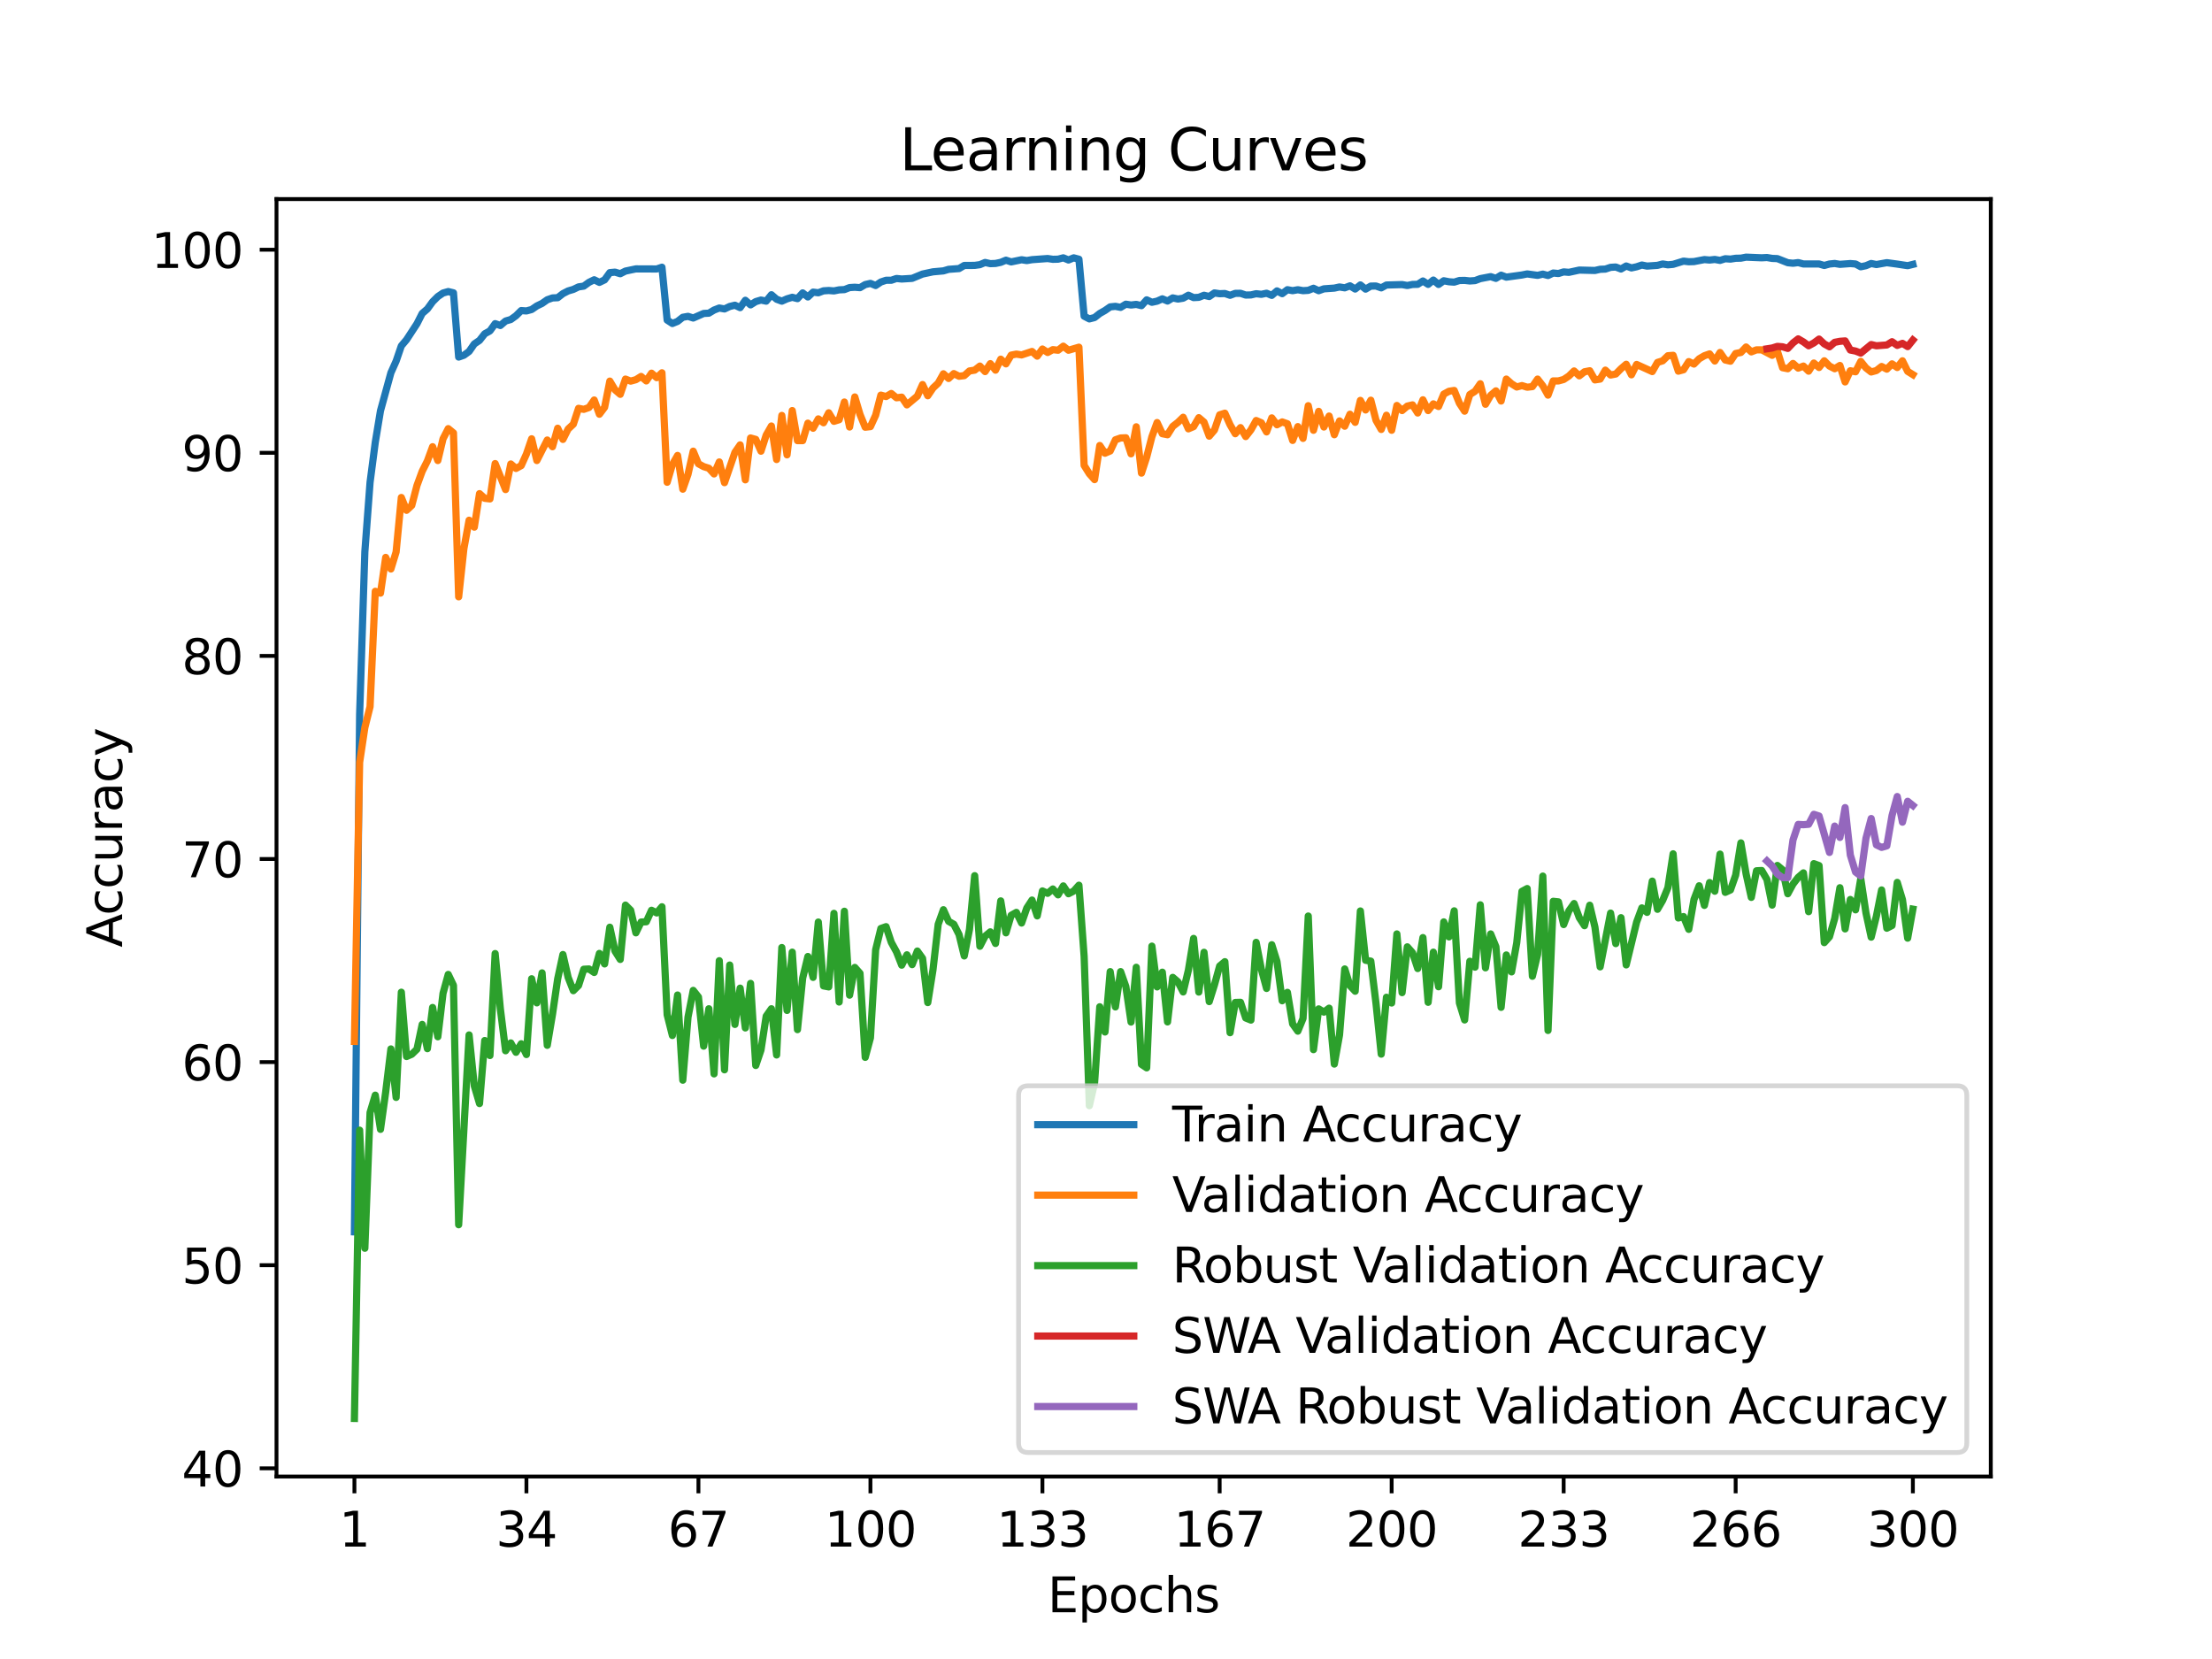 <?xml version="1.0" encoding="utf-8" standalone="no"?>
<!DOCTYPE svg PUBLIC "-//W3C//DTD SVG 1.1//EN"
  "http://www.w3.org/Graphics/SVG/1.1/DTD/svg11.dtd">
<svg xmlns:xlink="http://www.w3.org/1999/xlink" width="460.8pt" height="345.6pt" viewBox="0 0 460.8 345.6" xmlns="http://www.w3.org/2000/svg" version="1.1">
 <defs>
  <style type="text/css">*{stroke-linejoin: round; stroke-linecap: butt}</style>
 </defs>
 <g id="figure_1">
  <g id="patch_1">
   <path d="M 0 345.6 
L 460.8 345.6 
L 460.8 0 
L 0 0 
z
" style="fill: #ffffff"/>
  </g>
  <g id="axes_1">
   <g id="patch_2">
    <path d="M 57.6 307.584 
L 414.72 307.584 
L 414.72 41.472 
L 57.6 41.472 
z
" style="fill: #ffffff"/>
   </g>
   <g id="matplotlib.axis_1">
    <g id="xtick_1">
     <g id="line2d_1">
      <defs>
       <path id="mae20cd468a" d="M 0 0 
L 0 3.5 
" style="stroke: #000000; stroke-width: 0.8"/>
      </defs>
      <g>
       <use xlink:href="#mae20cd468a" x="73.833" y="307.584" style="stroke: #000000; stroke-width: 0.8"/>
      </g>
     </g>
     <g id="text_1">
      <!-- 1 -->
      <g transform="translate(70.651 322.182) scale(0.1 -0.1)">
       <defs>
        <path id="DejaVuSans-31" d="M 794 531 
L 1825 531 
L 1825 4091 
L 703 3866 
L 703 4441 
L 1819 4666 
L 2450 4666 
L 2450 531 
L 3481 531 
L 3481 0 
L 794 0 
L 794 531 
z
" transform="scale(0.016)"/>
       </defs>
       <use xlink:href="#DejaVuSans-31"/>
      </g>
     </g>
    </g>
    <g id="xtick_2">
     <g id="line2d_2">
      <g>
       <use xlink:href="#mae20cd468a" x="109.664" y="307.584" style="stroke: #000000; stroke-width: 0.8"/>
      </g>
     </g>
     <g id="text_2">
      <!-- 34 -->
      <g transform="translate(103.302 322.182) scale(0.1 -0.1)">
       <defs>
        <path id="DejaVuSans-33" d="M 2597 2516 
Q 3050 2419 3304 2112 
Q 3559 1806 3559 1356 
Q 3559 666 3084 287 
Q 2609 -91 1734 -91 
Q 1441 -91 1130 -33 
Q 819 25 488 141 
L 488 750 
Q 750 597 1062 519 
Q 1375 441 1716 441 
Q 2309 441 2620 675 
Q 2931 909 2931 1356 
Q 2931 1769 2642 2001 
Q 2353 2234 1838 2234 
L 1294 2234 
L 1294 2753 
L 1863 2753 
Q 2328 2753 2575 2939 
Q 2822 3125 2822 3475 
Q 2822 3834 2567 4026 
Q 2313 4219 1838 4219 
Q 1578 4219 1281 4162 
Q 984 4106 628 3988 
L 628 4550 
Q 988 4650 1302 4700 
Q 1616 4750 1894 4750 
Q 2613 4750 3031 4423 
Q 3450 4097 3450 3541 
Q 3450 3153 3228 2886 
Q 3006 2619 2597 2516 
z
" transform="scale(0.016)"/>
        <path id="DejaVuSans-34" d="M 2419 4116 
L 825 1625 
L 2419 1625 
L 2419 4116 
z
M 2253 4666 
L 3047 4666 
L 3047 1625 
L 3713 1625 
L 3713 1100 
L 3047 1100 
L 3047 0 
L 2419 0 
L 2419 1100 
L 313 1100 
L 313 1709 
L 2253 4666 
z
" transform="scale(0.016)"/>
       </defs>
       <use xlink:href="#DejaVuSans-33"/>
       <use xlink:href="#DejaVuSans-34" x="63.623"/>
      </g>
     </g>
    </g>
    <g id="xtick_3">
     <g id="line2d_3">
      <g>
       <use xlink:href="#mae20cd468a" x="145.496" y="307.584" style="stroke: #000000; stroke-width: 0.8"/>
      </g>
     </g>
     <g id="text_3">
      <!-- 67 -->
      <g transform="translate(139.133 322.182) scale(0.1 -0.1)">
       <defs>
        <path id="DejaVuSans-36" d="M 2113 2584 
Q 1688 2584 1439 2293 
Q 1191 2003 1191 1497 
Q 1191 994 1439 701 
Q 1688 409 2113 409 
Q 2538 409 2786 701 
Q 3034 994 3034 1497 
Q 3034 2003 2786 2293 
Q 2538 2584 2113 2584 
z
M 3366 4563 
L 3366 3988 
Q 3128 4100 2886 4159 
Q 2644 4219 2406 4219 
Q 1781 4219 1451 3797 
Q 1122 3375 1075 2522 
Q 1259 2794 1537 2939 
Q 1816 3084 2150 3084 
Q 2853 3084 3261 2657 
Q 3669 2231 3669 1497 
Q 3669 778 3244 343 
Q 2819 -91 2113 -91 
Q 1303 -91 875 529 
Q 447 1150 447 2328 
Q 447 3434 972 4092 
Q 1497 4750 2381 4750 
Q 2619 4750 2861 4703 
Q 3103 4656 3366 4563 
z
" transform="scale(0.016)"/>
        <path id="DejaVuSans-37" d="M 525 4666 
L 3525 4666 
L 3525 4397 
L 1831 0 
L 1172 0 
L 2766 4134 
L 525 4134 
L 525 4666 
z
" transform="scale(0.016)"/>
       </defs>
       <use xlink:href="#DejaVuSans-36"/>
       <use xlink:href="#DejaVuSans-37" x="63.623"/>
      </g>
     </g>
    </g>
    <g id="xtick_4">
     <g id="line2d_4">
      <g>
       <use xlink:href="#mae20cd468a" x="181.327" y="307.584" style="stroke: #000000; stroke-width: 0.8"/>
      </g>
     </g>
     <g id="text_4">
      <!-- 100 -->
      <g transform="translate(171.783 322.182) scale(0.1 -0.1)">
       <defs>
        <path id="DejaVuSans-30" d="M 2034 4250 
Q 1547 4250 1301 3770 
Q 1056 3291 1056 2328 
Q 1056 1369 1301 889 
Q 1547 409 2034 409 
Q 2525 409 2770 889 
Q 3016 1369 3016 2328 
Q 3016 3291 2770 3770 
Q 2525 4250 2034 4250 
z
M 2034 4750 
Q 2819 4750 3233 4129 
Q 3647 3509 3647 2328 
Q 3647 1150 3233 529 
Q 2819 -91 2034 -91 
Q 1250 -91 836 529 
Q 422 1150 422 2328 
Q 422 3509 836 4129 
Q 1250 4750 2034 4750 
z
" transform="scale(0.016)"/>
       </defs>
       <use xlink:href="#DejaVuSans-31"/>
       <use xlink:href="#DejaVuSans-30" x="63.623"/>
       <use xlink:href="#DejaVuSans-30" x="127.246"/>
      </g>
     </g>
    </g>
    <g id="xtick_5">
     <g id="line2d_5">
      <g>
       <use xlink:href="#mae20cd468a" x="217.158" y="307.584" style="stroke: #000000; stroke-width: 0.8"/>
      </g>
     </g>
     <g id="text_5">
      <!-- 133 -->
      <g transform="translate(207.615 322.182) scale(0.1 -0.1)">
       <use xlink:href="#DejaVuSans-31"/>
       <use xlink:href="#DejaVuSans-33" x="63.623"/>
       <use xlink:href="#DejaVuSans-33" x="127.246"/>
      </g>
     </g>
    </g>
    <g id="xtick_6">
     <g id="line2d_6">
      <g>
       <use xlink:href="#mae20cd468a" x="254.076" y="307.584" style="stroke: #000000; stroke-width: 0.8"/>
      </g>
     </g>
     <g id="text_6">
      <!-- 167 -->
      <g transform="translate(244.532 322.182) scale(0.1 -0.1)">
       <use xlink:href="#DejaVuSans-31"/>
       <use xlink:href="#DejaVuSans-36" x="63.623"/>
       <use xlink:href="#DejaVuSans-37" x="127.246"/>
      </g>
     </g>
    </g>
    <g id="xtick_7">
     <g id="line2d_7">
      <g>
       <use xlink:href="#mae20cd468a" x="289.907" y="307.584" style="stroke: #000000; stroke-width: 0.8"/>
      </g>
     </g>
     <g id="text_7">
      <!-- 200 -->
      <g transform="translate(280.363 322.182) scale(0.1 -0.1)">
       <defs>
        <path id="DejaVuSans-32" d="M 1228 531 
L 3431 531 
L 3431 0 
L 469 0 
L 469 531 
Q 828 903 1448 1529 
Q 2069 2156 2228 2338 
Q 2531 2678 2651 2914 
Q 2772 3150 2772 3378 
Q 2772 3750 2511 3984 
Q 2250 4219 1831 4219 
Q 1534 4219 1204 4116 
Q 875 4013 500 3803 
L 500 4441 
Q 881 4594 1212 4672 
Q 1544 4750 1819 4750 
Q 2544 4750 2975 4387 
Q 3406 4025 3406 3419 
Q 3406 3131 3298 2873 
Q 3191 2616 2906 2266 
Q 2828 2175 2409 1742 
Q 1991 1309 1228 531 
z
" transform="scale(0.016)"/>
       </defs>
       <use xlink:href="#DejaVuSans-32"/>
       <use xlink:href="#DejaVuSans-30" x="63.623"/>
       <use xlink:href="#DejaVuSans-30" x="127.246"/>
      </g>
     </g>
    </g>
    <g id="xtick_8">
     <g id="line2d_8">
      <g>
       <use xlink:href="#mae20cd468a" x="325.739" y="307.584" style="stroke: #000000; stroke-width: 0.8"/>
      </g>
     </g>
     <g id="text_8">
      <!-- 233 -->
      <g transform="translate(316.195 322.182) scale(0.1 -0.1)">
       <use xlink:href="#DejaVuSans-32"/>
       <use xlink:href="#DejaVuSans-33" x="63.623"/>
       <use xlink:href="#DejaVuSans-33" x="127.246"/>
      </g>
     </g>
    </g>
    <g id="xtick_9">
     <g id="line2d_9">
      <g>
       <use xlink:href="#mae20cd468a" x="361.57" y="307.584" style="stroke: #000000; stroke-width: 0.8"/>
      </g>
     </g>
     <g id="text_9">
      <!-- 266 -->
      <g transform="translate(352.026 322.182) scale(0.1 -0.1)">
       <use xlink:href="#DejaVuSans-32"/>
       <use xlink:href="#DejaVuSans-36" x="63.623"/>
       <use xlink:href="#DejaVuSans-36" x="127.246"/>
      </g>
     </g>
    </g>
    <g id="xtick_10">
     <g id="line2d_10">
      <g>
       <use xlink:href="#mae20cd468a" x="398.487" y="307.584" style="stroke: #000000; stroke-width: 0.8"/>
      </g>
     </g>
     <g id="text_10">
      <!-- 300 -->
      <g transform="translate(388.944 322.182) scale(0.1 -0.1)">
       <use xlink:href="#DejaVuSans-33"/>
       <use xlink:href="#DejaVuSans-30" x="63.623"/>
       <use xlink:href="#DejaVuSans-30" x="127.246"/>
      </g>
     </g>
    </g>
    <g id="text_11">
     <!-- Epochs -->
     <g transform="translate(218.244 335.861) scale(0.1 -0.1)">
      <defs>
       <path id="DejaVuSans-45" d="M 628 4666 
L 3578 4666 
L 3578 4134 
L 1259 4134 
L 1259 2753 
L 3481 2753 
L 3481 2222 
L 1259 2222 
L 1259 531 
L 3634 531 
L 3634 0 
L 628 0 
L 628 4666 
z
" transform="scale(0.016)"/>
       <path id="DejaVuSans-70" d="M 1159 525 
L 1159 -1331 
L 581 -1331 
L 581 3500 
L 1159 3500 
L 1159 2969 
Q 1341 3281 1617 3432 
Q 1894 3584 2278 3584 
Q 2916 3584 3314 3078 
Q 3713 2572 3713 1747 
Q 3713 922 3314 415 
Q 2916 -91 2278 -91 
Q 1894 -91 1617 61 
Q 1341 213 1159 525 
z
M 3116 1747 
Q 3116 2381 2855 2742 
Q 2594 3103 2138 3103 
Q 1681 3103 1420 2742 
Q 1159 2381 1159 1747 
Q 1159 1113 1420 752 
Q 1681 391 2138 391 
Q 2594 391 2855 752 
Q 3116 1113 3116 1747 
z
" transform="scale(0.016)"/>
       <path id="DejaVuSans-6f" d="M 1959 3097 
Q 1497 3097 1228 2736 
Q 959 2375 959 1747 
Q 959 1119 1226 758 
Q 1494 397 1959 397 
Q 2419 397 2687 759 
Q 2956 1122 2956 1747 
Q 2956 2369 2687 2733 
Q 2419 3097 1959 3097 
z
M 1959 3584 
Q 2709 3584 3137 3096 
Q 3566 2609 3566 1747 
Q 3566 888 3137 398 
Q 2709 -91 1959 -91 
Q 1206 -91 779 398 
Q 353 888 353 1747 
Q 353 2609 779 3096 
Q 1206 3584 1959 3584 
z
" transform="scale(0.016)"/>
       <path id="DejaVuSans-63" d="M 3122 3366 
L 3122 2828 
Q 2878 2963 2633 3030 
Q 2388 3097 2138 3097 
Q 1578 3097 1268 2742 
Q 959 2388 959 1747 
Q 959 1106 1268 751 
Q 1578 397 2138 397 
Q 2388 397 2633 464 
Q 2878 531 3122 666 
L 3122 134 
Q 2881 22 2623 -34 
Q 2366 -91 2075 -91 
Q 1284 -91 818 406 
Q 353 903 353 1747 
Q 353 2603 823 3093 
Q 1294 3584 2113 3584 
Q 2378 3584 2631 3529 
Q 2884 3475 3122 3366 
z
" transform="scale(0.016)"/>
       <path id="DejaVuSans-68" d="M 3513 2113 
L 3513 0 
L 2938 0 
L 2938 2094 
Q 2938 2591 2744 2837 
Q 2550 3084 2163 3084 
Q 1697 3084 1428 2787 
Q 1159 2491 1159 1978 
L 1159 0 
L 581 0 
L 581 4863 
L 1159 4863 
L 1159 2956 
Q 1366 3272 1645 3428 
Q 1925 3584 2291 3584 
Q 2894 3584 3203 3211 
Q 3513 2838 3513 2113 
z
" transform="scale(0.016)"/>
       <path id="DejaVuSans-73" d="M 2834 3397 
L 2834 2853 
Q 2591 2978 2328 3040 
Q 2066 3103 1784 3103 
Q 1356 3103 1142 2972 
Q 928 2841 928 2578 
Q 928 2378 1081 2264 
Q 1234 2150 1697 2047 
L 1894 2003 
Q 2506 1872 2764 1633 
Q 3022 1394 3022 966 
Q 3022 478 2636 193 
Q 2250 -91 1575 -91 
Q 1294 -91 989 -36 
Q 684 19 347 128 
L 347 722 
Q 666 556 975 473 
Q 1284 391 1588 391 
Q 1994 391 2212 530 
Q 2431 669 2431 922 
Q 2431 1156 2273 1281 
Q 2116 1406 1581 1522 
L 1381 1569 
Q 847 1681 609 1914 
Q 372 2147 372 2553 
Q 372 3047 722 3315 
Q 1072 3584 1716 3584 
Q 2034 3584 2315 3537 
Q 2597 3491 2834 3397 
z
" transform="scale(0.016)"/>
      </defs>
      <use xlink:href="#DejaVuSans-45"/>
      <use xlink:href="#DejaVuSans-70" x="63.184"/>
      <use xlink:href="#DejaVuSans-6f" x="126.66"/>
      <use xlink:href="#DejaVuSans-63" x="187.842"/>
      <use xlink:href="#DejaVuSans-68" x="242.822"/>
      <use xlink:href="#DejaVuSans-73" x="306.201"/>
     </g>
    </g>
   </g>
   <g id="matplotlib.axis_2">
    <g id="ytick_1">
     <g id="line2d_11">
      <defs>
       <path id="m3af27d5fc5" d="M 0 0 
L -3.5 0 
" style="stroke: #000000; stroke-width: 0.8"/>
      </defs>
      <g>
       <use xlink:href="#m3af27d5fc5" x="57.6" y="305.876" style="stroke: #000000; stroke-width: 0.8"/>
      </g>
     </g>
     <g id="text_12">
      <!-- 40 -->
      <g transform="translate(37.875 309.675) scale(0.1 -0.1)">
       <use xlink:href="#DejaVuSans-34"/>
       <use xlink:href="#DejaVuSans-30" x="63.623"/>
      </g>
     </g>
    </g>
    <g id="ytick_2">
     <g id="line2d_12">
      <g>
       <use xlink:href="#m3af27d5fc5" x="57.6" y="263.566" style="stroke: #000000; stroke-width: 0.8"/>
      </g>
     </g>
     <g id="text_13">
      <!-- 50 -->
      <g transform="translate(37.875 267.365) scale(0.1 -0.1)">
       <defs>
        <path id="DejaVuSans-35" d="M 691 4666 
L 3169 4666 
L 3169 4134 
L 1269 4134 
L 1269 2991 
Q 1406 3038 1543 3061 
Q 1681 3084 1819 3084 
Q 2600 3084 3056 2656 
Q 3513 2228 3513 1497 
Q 3513 744 3044 326 
Q 2575 -91 1722 -91 
Q 1428 -91 1123 -41 
Q 819 9 494 109 
L 494 744 
Q 775 591 1075 516 
Q 1375 441 1709 441 
Q 2250 441 2565 725 
Q 2881 1009 2881 1497 
Q 2881 1984 2565 2268 
Q 2250 2553 1709 2553 
Q 1456 2553 1204 2497 
Q 953 2441 691 2322 
L 691 4666 
z
" transform="scale(0.016)"/>
       </defs>
       <use xlink:href="#DejaVuSans-35"/>
       <use xlink:href="#DejaVuSans-30" x="63.623"/>
      </g>
     </g>
    </g>
    <g id="ytick_3">
     <g id="line2d_13">
      <g>
       <use xlink:href="#m3af27d5fc5" x="57.6" y="221.257" style="stroke: #000000; stroke-width: 0.8"/>
      </g>
     </g>
     <g id="text_14">
      <!-- 60 -->
      <g transform="translate(37.875 225.056) scale(0.1 -0.1)">
       <use xlink:href="#DejaVuSans-36"/>
       <use xlink:href="#DejaVuSans-30" x="63.623"/>
      </g>
     </g>
    </g>
    <g id="ytick_4">
     <g id="line2d_14">
      <g>
       <use xlink:href="#m3af27d5fc5" x="57.6" y="178.947" style="stroke: #000000; stroke-width: 0.8"/>
      </g>
     </g>
     <g id="text_15">
      <!-- 70 -->
      <g transform="translate(37.875 182.747) scale(0.1 -0.1)">
       <use xlink:href="#DejaVuSans-37"/>
       <use xlink:href="#DejaVuSans-30" x="63.623"/>
      </g>
     </g>
    </g>
    <g id="ytick_5">
     <g id="line2d_15">
      <g>
       <use xlink:href="#m3af27d5fc5" x="57.6" y="136.638" style="stroke: #000000; stroke-width: 0.8"/>
      </g>
     </g>
     <g id="text_16">
      <!-- 80 -->
      <g transform="translate(37.875 140.437) scale(0.1 -0.1)">
       <defs>
        <path id="DejaVuSans-38" d="M 2034 2216 
Q 1584 2216 1326 1975 
Q 1069 1734 1069 1313 
Q 1069 891 1326 650 
Q 1584 409 2034 409 
Q 2484 409 2743 651 
Q 3003 894 3003 1313 
Q 3003 1734 2745 1975 
Q 2488 2216 2034 2216 
z
M 1403 2484 
Q 997 2584 770 2862 
Q 544 3141 544 3541 
Q 544 4100 942 4425 
Q 1341 4750 2034 4750 
Q 2731 4750 3128 4425 
Q 3525 4100 3525 3541 
Q 3525 3141 3298 2862 
Q 3072 2584 2669 2484 
Q 3125 2378 3379 2068 
Q 3634 1759 3634 1313 
Q 3634 634 3220 271 
Q 2806 -91 2034 -91 
Q 1263 -91 848 271 
Q 434 634 434 1313 
Q 434 1759 690 2068 
Q 947 2378 1403 2484 
z
M 1172 3481 
Q 1172 3119 1398 2916 
Q 1625 2713 2034 2713 
Q 2441 2713 2670 2916 
Q 2900 3119 2900 3481 
Q 2900 3844 2670 4047 
Q 2441 4250 2034 4250 
Q 1625 4250 1398 4047 
Q 1172 3844 1172 3481 
z
" transform="scale(0.016)"/>
       </defs>
       <use xlink:href="#DejaVuSans-38"/>
       <use xlink:href="#DejaVuSans-30" x="63.623"/>
      </g>
     </g>
    </g>
    <g id="ytick_6">
     <g id="line2d_16">
      <g>
       <use xlink:href="#m3af27d5fc5" x="57.6" y="94.328" style="stroke: #000000; stroke-width: 0.8"/>
      </g>
     </g>
     <g id="text_17">
      <!-- 90 -->
      <g transform="translate(37.875 98.128) scale(0.1 -0.1)">
       <defs>
        <path id="DejaVuSans-39" d="M 703 97 
L 703 672 
Q 941 559 1184 500 
Q 1428 441 1663 441 
Q 2288 441 2617 861 
Q 2947 1281 2994 2138 
Q 2813 1869 2534 1725 
Q 2256 1581 1919 1581 
Q 1219 1581 811 2004 
Q 403 2428 403 3163 
Q 403 3881 828 4315 
Q 1253 4750 1959 4750 
Q 2769 4750 3195 4129 
Q 3622 3509 3622 2328 
Q 3622 1225 3098 567 
Q 2575 -91 1691 -91 
Q 1453 -91 1209 -44 
Q 966 3 703 97 
z
M 1959 2075 
Q 2384 2075 2632 2365 
Q 2881 2656 2881 3163 
Q 2881 3666 2632 3958 
Q 2384 4250 1959 4250 
Q 1534 4250 1286 3958 
Q 1038 3666 1038 3163 
Q 1038 2656 1286 2365 
Q 1534 2075 1959 2075 
z
" transform="scale(0.016)"/>
       </defs>
       <use xlink:href="#DejaVuSans-39"/>
       <use xlink:href="#DejaVuSans-30" x="63.623"/>
      </g>
     </g>
    </g>
    <g id="ytick_7">
     <g id="line2d_17">
      <g>
       <use xlink:href="#m3af27d5fc5" x="57.6" y="52.019" style="stroke: #000000; stroke-width: 0.8"/>
      </g>
     </g>
     <g id="text_18">
      <!-- 100 -->
      <g transform="translate(31.512 55.818) scale(0.1 -0.1)">
       <use xlink:href="#DejaVuSans-31"/>
       <use xlink:href="#DejaVuSans-30" x="63.623"/>
       <use xlink:href="#DejaVuSans-30" x="127.246"/>
      </g>
     </g>
    </g>
    <g id="text_19">
     <!-- Accuracy -->
     <g transform="translate(25.433 197.356) rotate(-90) scale(0.1 -0.1)">
      <defs>
       <path id="DejaVuSans-41" d="M 2188 4044 
L 1331 1722 
L 3047 1722 
L 2188 4044 
z
M 1831 4666 
L 2547 4666 
L 4325 0 
L 3669 0 
L 3244 1197 
L 1141 1197 
L 716 0 
L 50 0 
L 1831 4666 
z
" transform="scale(0.016)"/>
       <path id="DejaVuSans-75" d="M 544 1381 
L 544 3500 
L 1119 3500 
L 1119 1403 
Q 1119 906 1312 657 
Q 1506 409 1894 409 
Q 2359 409 2629 706 
Q 2900 1003 2900 1516 
L 2900 3500 
L 3475 3500 
L 3475 0 
L 2900 0 
L 2900 538 
Q 2691 219 2414 64 
Q 2138 -91 1772 -91 
Q 1169 -91 856 284 
Q 544 659 544 1381 
z
M 1991 3584 
L 1991 3584 
z
" transform="scale(0.016)"/>
       <path id="DejaVuSans-72" d="M 2631 2963 
Q 2534 3019 2420 3045 
Q 2306 3072 2169 3072 
Q 1681 3072 1420 2755 
Q 1159 2438 1159 1844 
L 1159 0 
L 581 0 
L 581 3500 
L 1159 3500 
L 1159 2956 
Q 1341 3275 1631 3429 
Q 1922 3584 2338 3584 
Q 2397 3584 2469 3576 
Q 2541 3569 2628 3553 
L 2631 2963 
z
" transform="scale(0.016)"/>
       <path id="DejaVuSans-61" d="M 2194 1759 
Q 1497 1759 1228 1600 
Q 959 1441 959 1056 
Q 959 750 1161 570 
Q 1363 391 1709 391 
Q 2188 391 2477 730 
Q 2766 1069 2766 1631 
L 2766 1759 
L 2194 1759 
z
M 3341 1997 
L 3341 0 
L 2766 0 
L 2766 531 
Q 2569 213 2275 61 
Q 1981 -91 1556 -91 
Q 1019 -91 701 211 
Q 384 513 384 1019 
Q 384 1609 779 1909 
Q 1175 2209 1959 2209 
L 2766 2209 
L 2766 2266 
Q 2766 2663 2505 2880 
Q 2244 3097 1772 3097 
Q 1472 3097 1187 3025 
Q 903 2953 641 2809 
L 641 3341 
Q 956 3463 1253 3523 
Q 1550 3584 1831 3584 
Q 2591 3584 2966 3190 
Q 3341 2797 3341 1997 
z
" transform="scale(0.016)"/>
       <path id="DejaVuSans-79" d="M 2059 -325 
Q 1816 -950 1584 -1140 
Q 1353 -1331 966 -1331 
L 506 -1331 
L 506 -850 
L 844 -850 
Q 1081 -850 1212 -737 
Q 1344 -625 1503 -206 
L 1606 56 
L 191 3500 
L 800 3500 
L 1894 763 
L 2988 3500 
L 3597 3500 
L 2059 -325 
z
" transform="scale(0.016)"/>
      </defs>
      <use xlink:href="#DejaVuSans-41"/>
      <use xlink:href="#DejaVuSans-63" x="66.658"/>
      <use xlink:href="#DejaVuSans-63" x="121.639"/>
      <use xlink:href="#DejaVuSans-75" x="176.619"/>
      <use xlink:href="#DejaVuSans-72" x="239.998"/>
      <use xlink:href="#DejaVuSans-61" x="281.111"/>
      <use xlink:href="#DejaVuSans-63" x="342.391"/>
      <use xlink:href="#DejaVuSans-79" x="397.371"/>
     </g>
    </g>
   </g>
   <g id="line2d_18">
    <path d="M 73.833 256.608 
L 74.919 148.812 
L 76.004 114.962 
L 77.09 100.479 
L 78.176 92.141 
L 79.262 85.573 
L 81.433 77.658 
L 82.519 75.229 
L 83.605 72.055 
L 84.691 70.768 
L 86.862 67.441 
L 87.948 65.3 
L 89.034 64.36 
L 90.12 62.862 
L 91.206 61.779 
L 92.291 61.042 
L 93.377 60.738 
L 94.463 61 
L 95.549 74.382 
L 96.635 74.002 
L 97.72 73.214 
L 98.806 71.648 
L 99.892 70.912 
L 100.978 69.532 
L 102.064 68.931 
L 103.149 67.425 
L 104.235 67.805 
L 105.321 66.874 
L 106.407 66.561 
L 107.493 65.774 
L 108.578 64.699 
L 109.664 64.775 
L 110.75 64.479 
L 111.836 63.734 
L 112.922 63.209 
L 114.007 62.447 
L 115.093 62.066 
L 116.179 62.016 
L 117.265 61.169 
L 118.351 60.611 
L 119.436 60.289 
L 120.522 59.764 
L 121.608 59.603 
L 122.694 58.816 
L 123.78 58.283 
L 124.865 58.825 
L 125.951 58.3 
L 127.037 56.793 
L 128.123 56.691 
L 129.209 57.022 
L 130.294 56.471 
L 132.466 56.014 
L 136.809 56.031 
L 137.895 55.667 
L 138.981 66.68 
L 140.067 67.391 
L 141.152 66.951 
L 142.238 66.096 
L 143.324 65.901 
L 144.41 66.248 
L 146.581 65.3 
L 147.667 65.241 
L 148.753 64.589 
L 149.839 64.166 
L 150.925 64.36 
L 152.01 63.844 
L 153.096 63.582 
L 154.182 64.089 
L 155.268 62.557 
L 156.354 63.514 
L 157.439 62.828 
L 158.525 62.507 
L 159.611 62.735 
L 160.697 61.398 
L 161.783 62.337 
L 162.868 62.735 
L 163.954 62.253 
L 165.04 61.931 
L 166.126 62.21 
L 167.212 61.017 
L 168.297 61.863 
L 169.383 60.856 
L 170.469 60.991 
L 171.555 60.585 
L 172.641 60.517 
L 173.726 60.602 
L 174.812 60.382 
L 175.898 60.331 
L 176.984 59.908 
L 178.07 59.84 
L 179.155 59.925 
L 180.241 59.282 
L 181.327 59.036 
L 182.413 59.476 
L 183.499 58.748 
L 184.584 58.384 
L 185.67 58.384 
L 186.756 58.012 
L 187.842 58.122 
L 190.013 57.987 
L 192.185 57.089 
L 194.357 56.624 
L 196.528 56.429 
L 197.614 56.107 
L 199.786 55.947 
L 200.871 55.303 
L 203.043 55.286 
L 204.129 55.134 
L 205.215 54.677 
L 206.3 54.922 
L 207.386 54.88 
L 208.472 54.651 
L 209.558 54.203 
L 210.644 54.558 
L 212.815 54.11 
L 213.901 54.279 
L 214.987 54.093 
L 218.244 53.856 
L 219.33 54.017 
L 220.416 53.991 
L 221.502 53.712 
L 222.587 54.161 
L 223.673 53.712 
L 224.759 54 
L 225.845 65.867 
L 226.931 66.434 
L 228.016 66.155 
L 229.102 65.3 
L 230.188 64.682 
L 231.274 63.929 
L 232.36 63.819 
L 233.445 64.03 
L 234.531 63.37 
L 235.617 63.539 
L 236.703 63.412 
L 237.789 63.675 
L 238.875 62.464 
L 239.96 62.972 
L 241.046 62.735 
L 242.132 62.253 
L 243.218 62.71 
L 244.304 62.058 
L 245.389 62.295 
L 246.475 62.117 
L 247.561 61.499 
L 248.647 61.999 
L 249.733 61.939 
L 250.818 61.508 
L 251.904 61.77 
L 252.99 61.025 
L 254.076 61.186 
L 255.162 61.144 
L 256.247 61.516 
L 257.333 61.11 
L 258.419 61.101 
L 259.505 61.465 
L 260.591 61.44 
L 261.676 61.186 
L 262.762 61.313 
L 263.848 61.085 
L 264.934 61.533 
L 266.02 60.602 
L 267.105 61.178 
L 268.191 60.348 
L 269.277 60.551 
L 270.363 60.357 
L 271.449 60.551 
L 272.534 60.484 
L 273.62 60.052 
L 274.706 60.56 
L 275.792 60.17 
L 277.963 60.018 
L 279.049 59.781 
L 280.135 59.959 
L 281.221 59.544 
L 282.307 60.213 
L 283.392 59.358 
L 284.478 60.23 
L 285.564 59.595 
L 286.65 59.586 
L 287.736 59.967 
L 288.821 59.375 
L 292.079 59.282 
L 293.165 59.476 
L 294.25 59.256 
L 295.336 59.231 
L 296.422 58.537 
L 297.508 59.239 
L 298.594 58.342 
L 299.679 59.256 
L 300.765 58.486 
L 301.851 58.698 
L 302.937 58.774 
L 304.023 58.435 
L 305.108 58.41 
L 306.194 58.528 
L 307.28 58.452 
L 308.366 58.046 
L 310.537 57.631 
L 311.623 57.987 
L 312.709 57.326 
L 313.795 57.733 
L 317.052 57.284 
L 318.138 57.064 
L 320.31 57.36 
L 321.395 57.106 
L 322.481 57.394 
L 323.567 56.878 
L 324.653 56.979 
L 325.739 56.641 
L 326.824 56.734 
L 328.996 56.26 
L 332.253 56.344 
L 333.339 56.099 
L 334.425 56.057 
L 335.511 55.693 
L 336.597 55.625 
L 337.682 56.04 
L 338.768 55.413 
L 339.854 55.811 
L 340.94 55.574 
L 342.026 55.21 
L 343.111 55.43 
L 345.283 55.278 
L 346.369 54.99 
L 347.455 55.168 
L 348.54 55.066 
L 350.712 54.398 
L 351.798 54.525 
L 352.884 54.491 
L 355.055 54.076 
L 356.141 54.169 
L 357.227 54.05 
L 358.313 54.245 
L 359.398 53.898 
L 360.484 53.974 
L 361.57 53.805 
L 362.656 53.78 
L 363.742 53.568 
L 366.999 53.703 
L 368.085 53.644 
L 369.171 53.83 
L 370.256 53.873 
L 372.428 54.728 
L 373.514 54.838 
L 374.6 54.702 
L 375.685 54.99 
L 378.943 54.99 
L 380.029 55.303 
L 381.114 54.999 
L 382.2 54.888 
L 383.286 55.066 
L 385.458 54.905 
L 386.543 54.99 
L 387.629 55.574 
L 388.715 55.346 
L 389.801 54.888 
L 390.887 55.109 
L 393.058 54.719 
L 395.23 55.015 
L 397.401 55.346 
L 398.487 55.075 
L 398.487 55.075 
" clip-path="url(#p32a6b01cf4)" style="fill: none; stroke: #1f77b4; stroke-width: 1.5; stroke-linecap: square"/>
   </g>
   <g id="line2d_19">
    <path d="M 73.833 216.941 
L 74.919 158.808 
L 76.004 151.573 
L 77.09 147.215 
L 78.176 123.183 
L 79.262 123.564 
L 80.348 116.118 
L 81.433 118.529 
L 82.519 114.975 
L 83.605 103.637 
L 84.691 106.302 
L 85.777 105.287 
L 86.862 101.14 
L 87.948 98.179 
L 89.034 96.021 
L 90.12 93.059 
L 91.206 95.936 
L 92.291 91.409 
L 93.377 89.294 
L 94.463 90.182 
L 95.549 124.326 
L 96.635 114.298 
L 97.72 108.375 
L 98.806 109.814 
L 99.892 102.833 
L 100.978 103.806 
L 102.064 103.933 
L 103.149 96.571 
L 105.321 101.986 
L 106.407 96.655 
L 107.493 97.586 
L 108.578 96.994 
L 109.664 94.582 
L 110.75 91.409 
L 111.836 95.936 
L 114.007 91.663 
L 115.093 93.059 
L 116.179 89.209 
L 117.265 91.536 
L 118.351 89.378 
L 119.436 88.363 
L 120.522 85.063 
L 121.608 85.274 
L 122.694 84.893 
L 123.78 83.328 
L 124.865 86.29 
L 125.951 84.851 
L 127.037 79.393 
L 128.123 81.213 
L 129.209 82.143 
L 130.294 78.97 
L 131.38 79.393 
L 132.466 79.097 
L 133.552 78.42 
L 134.638 79.351 
L 135.723 77.743 
L 136.809 78.674 
L 137.895 77.659 
L 138.981 100.463 
L 140.067 96.782 
L 141.152 94.878 
L 142.238 101.902 
L 143.324 98.813 
L 144.41 93.99 
L 145.496 96.613 
L 146.581 97.205 
L 147.667 97.544 
L 148.753 98.729 
L 149.839 96.232 
L 150.925 100.548 
L 153.096 94.244 
L 154.182 92.678 
L 155.268 99.956 
L 156.354 91.24 
L 157.439 91.536 
L 158.525 93.99 
L 159.611 90.648 
L 160.697 88.744 
L 161.783 95.725 
L 162.868 86.543 
L 163.954 94.752 
L 165.04 85.528 
L 166.126 91.79 
L 167.212 91.79 
L 168.297 88.151 
L 169.383 89.209 
L 170.469 87.263 
L 171.555 88.067 
L 172.641 85.993 
L 173.726 87.77 
L 174.812 87.432 
L 175.898 83.751 
L 176.984 88.955 
L 178.07 82.693 
L 179.155 86.332 
L 180.241 88.997 
L 181.327 88.871 
L 182.413 86.501 
L 183.499 82.313 
L 184.584 82.609 
L 185.67 81.974 
L 186.756 82.863 
L 187.842 82.736 
L 188.928 84.343 
L 191.099 82.524 
L 192.185 80.112 
L 193.271 82.439 
L 194.357 80.832 
L 195.442 79.816 
L 196.528 77.87 
L 197.614 78.843 
L 198.7 77.828 
L 199.786 78.378 
L 200.871 78.251 
L 201.957 77.278 
L 203.043 77.108 
L 204.129 76.262 
L 205.215 77.405 
L 206.3 75.755 
L 207.386 77.108 
L 208.472 74.824 
L 209.558 75.797 
L 210.644 73.978 
L 211.729 73.766 
L 212.815 73.935 
L 214.987 73.216 
L 216.073 74.189 
L 217.158 72.708 
L 218.244 73.428 
L 219.33 72.835 
L 220.416 72.962 
L 221.502 72.116 
L 222.587 72.962 
L 224.759 72.328 
L 225.845 96.952 
L 226.931 98.686 
L 228.016 99.913 
L 229.102 92.805 
L 230.188 94.413 
L 231.274 93.948 
L 232.36 91.621 
L 233.445 91.24 
L 234.531 91.198 
L 235.617 94.54 
L 236.703 88.913 
L 237.789 98.559 
L 238.875 95.217 
L 239.96 90.986 
L 241.046 88.024 
L 242.132 90.351 
L 243.218 90.563 
L 244.304 88.828 
L 245.389 87.982 
L 246.475 86.924 
L 247.561 89.336 
L 248.647 88.871 
L 249.733 87.009 
L 250.818 87.94 
L 251.904 90.859 
L 252.99 89.59 
L 254.076 86.417 
L 255.162 86.078 
L 256.247 88.49 
L 257.333 90.351 
L 258.419 89.082 
L 259.505 90.944 
L 260.591 89.547 
L 261.676 87.601 
L 262.762 88.067 
L 263.848 89.971 
L 264.934 87.051 
L 266.02 88.49 
L 267.105 87.897 
L 268.191 88.278 
L 269.277 91.748 
L 270.363 88.871 
L 271.449 91.324 
L 272.534 84.513 
L 273.62 89.632 
L 274.706 85.697 
L 275.792 88.955 
L 276.878 86.67 
L 277.963 90.563 
L 279.049 87.686 
L 280.135 88.786 
L 281.221 86.29 
L 282.307 87.982 
L 283.392 83.413 
L 284.478 85.401 
L 285.564 83.37 
L 286.65 87.559 
L 287.736 89.463 
L 288.821 86.501 
L 289.907 89.632 
L 290.993 84.47 
L 292.079 85.528 
L 293.165 84.597 
L 294.25 84.343 
L 295.336 86.036 
L 296.422 83.286 
L 297.508 85.528 
L 298.594 84.132 
L 299.679 84.682 
L 300.765 82.101 
L 301.851 81.509 
L 302.937 81.339 
L 304.023 84.005 
L 305.108 85.655 
L 306.194 82.186 
L 307.28 81.509 
L 308.366 79.943 
L 309.452 84.216 
L 310.537 82.355 
L 311.623 81.424 
L 312.709 83.54 
L 313.795 78.97 
L 314.881 79.943 
L 315.966 80.62 
L 317.052 80.324 
L 318.138 80.662 
L 319.224 80.536 
L 320.31 78.97 
L 321.395 80.366 
L 322.481 82.313 
L 323.567 79.351 
L 324.653 79.351 
L 325.739 79.055 
L 326.824 78.335 
L 327.91 77.278 
L 328.996 78.293 
L 330.082 77.447 
L 331.168 77.235 
L 332.253 79.139 
L 333.339 78.97 
L 334.425 77.108 
L 335.511 78.124 
L 336.597 77.912 
L 337.682 76.812 
L 338.768 75.882 
L 339.854 78.082 
L 340.94 75.924 
L 344.197 77.405 
L 345.283 75.501 
L 346.369 75.162 
L 347.455 74.105 
L 348.54 74.02 
L 349.626 77.32 
L 350.712 77.024 
L 351.798 75.331 
L 352.884 75.839 
L 353.969 74.739 
L 355.055 74.105 
L 356.141 73.724 
L 357.227 75.205 
L 358.313 73.428 
L 359.398 74.993 
L 360.484 75.247 
L 361.57 73.639 
L 362.656 73.428 
L 363.742 72.285 
L 364.827 73.301 
L 365.913 72.878 
L 366.999 72.878 
L 369.171 74.02 
L 370.256 73.131 
L 371.342 76.601 
L 372.428 76.812 
L 373.514 75.712 
L 374.6 76.685 
L 375.685 76.262 
L 376.771 77.32 
L 377.857 75.628 
L 378.943 76.558 
L 380.029 75.162 
L 381.114 76.262 
L 382.2 76.812 
L 383.286 76.135 
L 384.372 79.562 
L 385.458 77.235 
L 386.543 77.447 
L 387.629 75.289 
L 388.715 76.643 
L 389.801 77.489 
L 390.887 77.193 
L 391.972 76.347 
L 393.058 76.897 
L 394.144 75.797 
L 395.23 76.558 
L 396.316 75.162 
L 397.401 77.362 
L 398.487 78.039 
L 398.487 78.039 
" clip-path="url(#p32a6b01cf4)" style="fill: none; stroke: #ff7f0e; stroke-width: 1.5; stroke-linecap: square"/>
   </g>
   <g id="line2d_20">
    <path d="M 73.833 295.488 
L 74.919 235.438 
L 76.004 260.036 
L 77.09 231.761 
L 78.176 228.143 
L 79.262 235.263 
L 80.348 227.472 
L 81.433 218.514 
L 82.519 228.61 
L 83.605 206.697 
L 84.691 220.09 
L 85.777 219.623 
L 86.862 218.572 
L 87.948 213.408 
L 89.034 218.456 
L 90.12 209.877 
L 91.206 215.975 
L 92.291 206.93 
L 93.377 202.991 
L 94.463 205.267 
L 95.549 255.134 
L 97.72 215.596 
L 98.806 226.217 
L 99.892 229.894 
L 100.978 216.763 
L 102.064 219.885 
L 103.149 198.643 
L 104.235 210.169 
L 105.321 218.893 
L 106.407 217.259 
L 107.493 219.214 
L 108.578 217.434 
L 109.664 219.681 
L 110.75 203.895 
L 111.836 208.914 
L 112.922 202.67 
L 114.007 217.755 
L 115.093 211.307 
L 116.179 203.895 
L 117.265 198.847 
L 118.351 203.604 
L 119.436 206.376 
L 120.522 205.296 
L 121.608 201.911 
L 122.694 201.853 
L 123.78 202.582 
L 124.865 198.614 
L 125.951 200.802 
L 127.037 193.157 
L 128.123 198.147 
L 129.209 199.869 
L 130.294 188.547 
L 131.38 189.627 
L 132.466 194.325 
L 133.552 192.078 
L 134.638 192.02 
L 135.723 189.627 
L 136.809 190.181 
L 137.895 188.897 
L 138.981 211.394 
L 140.067 215.713 
L 141.152 207.28 
L 142.238 225.021 
L 143.324 211.89 
L 144.41 206.317 
L 145.496 207.689 
L 146.581 217.93 
L 147.667 210.14 
L 148.753 223.708 
L 149.839 200.131 
L 150.925 222.862 
L 152.01 201.036 
L 153.096 213.408 
L 154.182 205.85 
L 155.268 214.137 
L 156.354 204.858 
L 157.439 221.957 
L 158.525 218.747 
L 159.611 211.686 
L 160.697 210.14 
L 161.783 219.769 
L 162.868 197.388 
L 163.954 210.49 
L 165.04 198.351 
L 166.126 214.487 
L 167.212 203.749 
L 168.297 199.256 
L 169.383 203.604 
L 170.469 192.078 
L 171.555 205.383 
L 172.641 205.588 
L 173.726 190.269 
L 174.812 208.739 
L 175.898 189.831 
L 176.984 207.309 
L 178.07 201.532 
L 179.155 202.757 
L 180.241 220.265 
L 181.327 216.209 
L 182.413 197.855 
L 183.499 193.42 
L 184.584 193.041 
L 185.67 196.309 
L 186.756 198.293 
L 187.842 201.065 
L 188.928 198.906 
L 190.013 200.948 
L 191.099 198.118 
L 192.185 199.635 
L 193.271 208.856 
L 194.357 202.028 
L 195.442 192.545 
L 196.528 189.51 
L 197.614 191.932 
L 198.7 192.545 
L 199.786 194.675 
L 200.871 199.139 
L 201.957 193.624 
L 203.043 182.42 
L 204.129 197.126 
L 205.215 195.025 
L 206.3 194.12 
L 207.386 196.542 
L 208.472 187.672 
L 209.558 194.325 
L 210.644 190.677 
L 211.729 190.065 
L 212.815 192.282 
L 213.901 189.16 
L 214.987 187.497 
L 216.073 190.794 
L 217.158 185.6 
L 218.244 186.096 
L 219.33 185.192 
L 220.416 186.417 
L 221.502 184.55 
L 222.587 186.184 
L 223.673 185.629 
L 224.759 184.404 
L 225.845 199.227 
L 226.931 230.331 
L 228.016 225.634 
L 229.102 209.731 
L 230.188 214.983 
L 231.274 202.407 
L 232.36 209.76 
L 233.445 202.407 
L 234.531 205.5 
L 235.617 212.912 
L 236.703 201.503 
L 237.789 221.724 
L 238.875 222.453 
L 239.96 197.097 
L 241.046 205.588 
L 242.132 202.524 
L 243.218 212.882 
L 244.304 203.604 
L 245.389 204.537 
L 246.475 206.638 
L 247.561 202.115 
L 248.647 195.492 
L 249.733 206.667 
L 250.818 198.381 
L 251.904 208.651 
L 252.99 205.179 
L 254.076 201.24 
L 255.162 200.335 
L 256.247 215.129 
L 257.333 208.827 
L 258.419 208.797 
L 259.505 212.065 
L 260.591 212.503 
L 261.676 196.309 
L 262.762 201.911 
L 263.848 205.909 
L 264.934 196.805 
L 266.02 200.306 
L 267.105 208.476 
L 268.191 206.726 
L 269.277 213.291 
L 270.363 214.808 
L 271.449 212.153 
L 272.534 190.823 
L 273.62 218.66 
L 274.706 210.169 
L 275.792 210.84 
L 276.878 210.023 
L 277.963 221.665 
L 279.049 215.596 
L 280.135 201.853 
L 281.221 205.325 
L 282.307 206.492 
L 283.392 189.773 
L 284.478 200.044 
L 285.564 200.219 
L 286.65 209.06 
L 287.736 219.594 
L 288.821 207.747 
L 289.907 208.943 
L 290.993 194.558 
L 292.079 206.784 
L 293.165 197.243 
L 294.25 198.468 
L 295.336 201.765 
L 296.422 195.317 
L 297.508 208.797 
L 298.594 198.351 
L 299.679 205.559 
L 300.765 192.049 
L 301.851 195.171 
L 302.937 189.744 
L 304.023 208.943 
L 305.108 212.474 
L 306.194 200.248 
L 307.28 201.473 
L 308.366 188.489 
L 309.452 201.619 
L 310.537 194.558 
L 311.623 197.213 
L 312.709 209.848 
L 313.795 198.935 
L 314.881 202.466 
L 315.966 196.396 
L 317.052 185.688 
L 318.138 185.104 
L 319.224 203.37 
L 320.31 198.818 
L 321.395 182.507 
L 322.481 214.662 
L 323.567 187.759 
L 324.653 187.876 
L 325.739 192.603 
L 326.824 189.744 
L 327.91 188.226 
L 328.996 191.173 
L 330.082 192.837 
L 331.168 188.576 
L 332.253 193.128 
L 333.339 201.415 
L 335.511 190.21 
L 336.597 196.571 
L 337.682 191.173 
L 338.768 201.007 
L 340.94 192.078 
L 342.026 189.131 
L 343.111 190.065 
L 344.197 183.558 
L 345.283 189.423 
L 346.369 187.555 
L 347.455 184.929 
L 348.54 177.868 
L 349.626 191.232 
L 350.712 190.94 
L 351.798 193.595 
L 352.884 187.38 
L 353.969 184.521 
L 355.055 188.606 
L 356.141 183.849 
L 357.227 185.658 
L 358.313 177.926 
L 359.398 185.892 
L 360.484 185.396 
L 361.57 182.303 
L 362.656 175.592 
L 363.742 182.04 
L 364.827 186.942 
L 365.913 181.398 
L 366.999 181.34 
L 368.085 183.207 
L 369.171 188.547 
L 370.256 180.29 
L 371.342 181.194 
L 372.428 186.184 
L 373.514 184.17 
L 374.6 182.77 
L 375.685 181.836 
L 376.771 189.919 
L 377.857 179.91 
L 378.943 180.319 
L 380.029 196.367 
L 381.114 195.142 
L 382.2 191.348 
L 383.286 184.929 
L 384.372 193.508 
L 385.458 187.38 
L 386.543 189.539 
L 387.629 183.032 
L 388.715 190.181 
L 389.801 195.229 
L 390.887 190.852 
L 391.972 185.396 
L 393.058 193.362 
L 394.144 192.807 
L 395.23 183.82 
L 396.316 187.409 
L 397.401 195.433 
L 398.487 189.393 
L 398.487 189.393 
" clip-path="url(#p32a6b01cf4)" style="fill: none; stroke: #2ca02c; stroke-width: 1.5; stroke-linecap: square"/>
   </g>
   <g id="line2d_21">
    <path d="M 368.085 72.666 
L 369.171 72.497 
L 370.256 72.158 
L 371.342 72.243 
L 372.428 72.581 
L 373.514 71.439 
L 374.6 70.593 
L 375.685 71.227 
L 376.771 72.031 
L 377.857 71.439 
L 378.943 70.635 
L 380.029 71.651 
L 381.114 72.243 
L 382.2 71.312 
L 383.286 71.101 
L 384.372 71.016 
L 385.458 72.92 
L 386.543 73.131 
L 387.629 73.554 
L 389.801 71.777 
L 390.887 72.031 
L 393.058 71.862 
L 394.144 71.185 
L 395.23 71.947 
L 396.316 71.524 
L 397.401 72.201 
L 398.487 70.847 
L 398.487 70.847 
" clip-path="url(#p32a6b01cf4)" style="fill: none; stroke: #d62728; stroke-width: 1.5; stroke-linecap: square"/>
   </g>
   <g id="line2d_22">
    <path d="M 368.085 179.356 
L 369.171 180.406 
L 370.256 182.069 
L 371.342 182.828 
L 372.428 182.828 
L 373.514 174.979 
L 374.6 171.74 
L 375.685 171.799 
L 376.771 171.711 
L 377.857 169.639 
L 378.943 169.989 
L 381.114 177.576 
L 382.2 172.09 
L 383.286 174.454 
L 384.372 168.239 
L 385.458 178.13 
L 386.543 181.661 
L 387.629 182.478 
L 388.715 174.629 
L 389.801 170.515 
L 390.887 176 
L 391.972 176.525 
L 393.058 176.205 
L 394.144 169.902 
L 395.23 165.934 
L 396.316 171.273 
L 397.401 166.926 
L 398.487 167.801 
L 398.487 167.801 
" clip-path="url(#p32a6b01cf4)" style="fill: none; stroke: #9467bd; stroke-width: 1.5; stroke-linecap: square"/>
   </g>
   <g id="patch_3">
    <path d="M 57.6 307.584 
L 57.6 41.472 
" style="fill: none; stroke: #000000; stroke-width: 0.8; stroke-linejoin: miter; stroke-linecap: square"/>
   </g>
   <g id="patch_4">
    <path d="M 414.72 307.584 
L 414.72 41.472 
" style="fill: none; stroke: #000000; stroke-width: 0.8; stroke-linejoin: miter; stroke-linecap: square"/>
   </g>
   <g id="patch_5">
    <path d="M 57.6 307.584 
L 414.72 307.584 
" style="fill: none; stroke: #000000; stroke-width: 0.8; stroke-linejoin: miter; stroke-linecap: square"/>
   </g>
   <g id="patch_6">
    <path d="M 57.6 41.472 
L 414.72 41.472 
" style="fill: none; stroke: #000000; stroke-width: 0.8; stroke-linejoin: miter; stroke-linecap: square"/>
   </g>
   <g id="text_20">
    <!-- Learning Curves -->
    <g transform="translate(187.376 35.472) scale(0.12 -0.12)">
     <defs>
      <path id="DejaVuSans-4c" d="M 628 4666 
L 1259 4666 
L 1259 531 
L 3531 531 
L 3531 0 
L 628 0 
L 628 4666 
z
" transform="scale(0.016)"/>
      <path id="DejaVuSans-65" d="M 3597 1894 
L 3597 1613 
L 953 1613 
Q 991 1019 1311 708 
Q 1631 397 2203 397 
Q 2534 397 2845 478 
Q 3156 559 3463 722 
L 3463 178 
Q 3153 47 2828 -22 
Q 2503 -91 2169 -91 
Q 1331 -91 842 396 
Q 353 884 353 1716 
Q 353 2575 817 3079 
Q 1281 3584 2069 3584 
Q 2775 3584 3186 3129 
Q 3597 2675 3597 1894 
z
M 3022 2063 
Q 3016 2534 2758 2815 
Q 2500 3097 2075 3097 
Q 1594 3097 1305 2825 
Q 1016 2553 972 2059 
L 3022 2063 
z
" transform="scale(0.016)"/>
      <path id="DejaVuSans-6e" d="M 3513 2113 
L 3513 0 
L 2938 0 
L 2938 2094 
Q 2938 2591 2744 2837 
Q 2550 3084 2163 3084 
Q 1697 3084 1428 2787 
Q 1159 2491 1159 1978 
L 1159 0 
L 581 0 
L 581 3500 
L 1159 3500 
L 1159 2956 
Q 1366 3272 1645 3428 
Q 1925 3584 2291 3584 
Q 2894 3584 3203 3211 
Q 3513 2838 3513 2113 
z
" transform="scale(0.016)"/>
      <path id="DejaVuSans-69" d="M 603 3500 
L 1178 3500 
L 1178 0 
L 603 0 
L 603 3500 
z
M 603 4863 
L 1178 4863 
L 1178 4134 
L 603 4134 
L 603 4863 
z
" transform="scale(0.016)"/>
      <path id="DejaVuSans-67" d="M 2906 1791 
Q 2906 2416 2648 2759 
Q 2391 3103 1925 3103 
Q 1463 3103 1205 2759 
Q 947 2416 947 1791 
Q 947 1169 1205 825 
Q 1463 481 1925 481 
Q 2391 481 2648 825 
Q 2906 1169 2906 1791 
z
M 3481 434 
Q 3481 -459 3084 -895 
Q 2688 -1331 1869 -1331 
Q 1566 -1331 1297 -1286 
Q 1028 -1241 775 -1147 
L 775 -588 
Q 1028 -725 1275 -790 
Q 1522 -856 1778 -856 
Q 2344 -856 2625 -561 
Q 2906 -266 2906 331 
L 2906 616 
Q 2728 306 2450 153 
Q 2172 0 1784 0 
Q 1141 0 747 490 
Q 353 981 353 1791 
Q 353 2603 747 3093 
Q 1141 3584 1784 3584 
Q 2172 3584 2450 3431 
Q 2728 3278 2906 2969 
L 2906 3500 
L 3481 3500 
L 3481 434 
z
" transform="scale(0.016)"/>
      <path id="DejaVuSans-20" transform="scale(0.016)"/>
      <path id="DejaVuSans-43" d="M 4122 4306 
L 4122 3641 
Q 3803 3938 3442 4084 
Q 3081 4231 2675 4231 
Q 1875 4231 1450 3742 
Q 1025 3253 1025 2328 
Q 1025 1406 1450 917 
Q 1875 428 2675 428 
Q 3081 428 3442 575 
Q 3803 722 4122 1019 
L 4122 359 
Q 3791 134 3420 21 
Q 3050 -91 2638 -91 
Q 1578 -91 968 557 
Q 359 1206 359 2328 
Q 359 3453 968 4101 
Q 1578 4750 2638 4750 
Q 3056 4750 3426 4639 
Q 3797 4528 4122 4306 
z
" transform="scale(0.016)"/>
      <path id="DejaVuSans-76" d="M 191 3500 
L 800 3500 
L 1894 563 
L 2988 3500 
L 3597 3500 
L 2284 0 
L 1503 0 
L 191 3500 
z
" transform="scale(0.016)"/>
     </defs>
     <use xlink:href="#DejaVuSans-4c"/>
     <use xlink:href="#DejaVuSans-65" x="53.963"/>
     <use xlink:href="#DejaVuSans-61" x="115.486"/>
     <use xlink:href="#DejaVuSans-72" x="176.766"/>
     <use xlink:href="#DejaVuSans-6e" x="216.129"/>
     <use xlink:href="#DejaVuSans-69" x="279.508"/>
     <use xlink:href="#DejaVuSans-6e" x="307.291"/>
     <use xlink:href="#DejaVuSans-67" x="370.67"/>
     <use xlink:href="#DejaVuSans-20" x="434.146"/>
     <use xlink:href="#DejaVuSans-43" x="465.934"/>
     <use xlink:href="#DejaVuSans-75" x="535.758"/>
     <use xlink:href="#DejaVuSans-72" x="599.137"/>
     <use xlink:href="#DejaVuSans-76" x="640.25"/>
     <use xlink:href="#DejaVuSans-65" x="699.43"/>
     <use xlink:href="#DejaVuSans-73" x="760.953"/>
    </g>
   </g>
   <g id="legend_1">
    <g id="patch_7">
     <path d="M 214.189 302.584 
L 407.72 302.584 
Q 409.72 302.584 409.72 300.584 
L 409.72 228.193 
Q 409.72 226.193 407.72 226.193 
L 214.189 226.193 
Q 212.189 226.193 212.189 228.193 
L 212.189 300.584 
Q 212.189 302.584 214.189 302.584 
z
" style="fill: #ffffff; opacity: 0.8; stroke: #cccccc; stroke-linejoin: miter"/>
    </g>
    <g id="line2d_23">
     <path d="M 216.189 234.292 
L 226.189 234.292 
L 236.189 234.292 
" style="fill: none; stroke: #1f77b4; stroke-width: 1.5; stroke-linecap: square"/>
    </g>
    <g id="text_21">
     <!-- Train Accuracy -->
     <g transform="translate(244.189 237.792) scale(0.1 -0.1)">
      <defs>
       <path id="DejaVuSans-54" d="M -19 4666 
L 3928 4666 
L 3928 4134 
L 2272 4134 
L 2272 0 
L 1638 0 
L 1638 4134 
L -19 4134 
L -19 4666 
z
" transform="scale(0.016)"/>
      </defs>
      <use xlink:href="#DejaVuSans-54"/>
      <use xlink:href="#DejaVuSans-72" x="46.334"/>
      <use xlink:href="#DejaVuSans-61" x="87.447"/>
      <use xlink:href="#DejaVuSans-69" x="148.727"/>
      <use xlink:href="#DejaVuSans-6e" x="176.51"/>
      <use xlink:href="#DejaVuSans-20" x="239.889"/>
      <use xlink:href="#DejaVuSans-41" x="271.676"/>
      <use xlink:href="#DejaVuSans-63" x="338.334"/>
      <use xlink:href="#DejaVuSans-63" x="393.314"/>
      <use xlink:href="#DejaVuSans-75" x="448.295"/>
      <use xlink:href="#DejaVuSans-72" x="511.674"/>
      <use xlink:href="#DejaVuSans-61" x="552.787"/>
      <use xlink:href="#DejaVuSans-63" x="614.066"/>
      <use xlink:href="#DejaVuSans-79" x="669.047"/>
     </g>
    </g>
    <g id="line2d_24">
     <path d="M 216.189 248.97 
L 226.189 248.97 
L 236.189 248.97 
" style="fill: none; stroke: #ff7f0e; stroke-width: 1.5; stroke-linecap: square"/>
    </g>
    <g id="text_22">
     <!-- Validation Accuracy -->
     <g transform="translate(244.189 252.47) scale(0.1 -0.1)">
      <defs>
       <path id="DejaVuSans-56" d="M 1831 0 
L 50 4666 
L 709 4666 
L 2188 738 
L 3669 4666 
L 4325 4666 
L 2547 0 
L 1831 0 
z
" transform="scale(0.016)"/>
       <path id="DejaVuSans-6c" d="M 603 4863 
L 1178 4863 
L 1178 0 
L 603 0 
L 603 4863 
z
" transform="scale(0.016)"/>
       <path id="DejaVuSans-64" d="M 2906 2969 
L 2906 4863 
L 3481 4863 
L 3481 0 
L 2906 0 
L 2906 525 
Q 2725 213 2448 61 
Q 2172 -91 1784 -91 
Q 1150 -91 751 415 
Q 353 922 353 1747 
Q 353 2572 751 3078 
Q 1150 3584 1784 3584 
Q 2172 3584 2448 3432 
Q 2725 3281 2906 2969 
z
M 947 1747 
Q 947 1113 1208 752 
Q 1469 391 1925 391 
Q 2381 391 2643 752 
Q 2906 1113 2906 1747 
Q 2906 2381 2643 2742 
Q 2381 3103 1925 3103 
Q 1469 3103 1208 2742 
Q 947 2381 947 1747 
z
" transform="scale(0.016)"/>
       <path id="DejaVuSans-74" d="M 1172 4494 
L 1172 3500 
L 2356 3500 
L 2356 3053 
L 1172 3053 
L 1172 1153 
Q 1172 725 1289 603 
Q 1406 481 1766 481 
L 2356 481 
L 2356 0 
L 1766 0 
Q 1100 0 847 248 
Q 594 497 594 1153 
L 594 3053 
L 172 3053 
L 172 3500 
L 594 3500 
L 594 4494 
L 1172 4494 
z
" transform="scale(0.016)"/>
      </defs>
      <use xlink:href="#DejaVuSans-56"/>
      <use xlink:href="#DejaVuSans-61" x="60.658"/>
      <use xlink:href="#DejaVuSans-6c" x="121.938"/>
      <use xlink:href="#DejaVuSans-69" x="149.721"/>
      <use xlink:href="#DejaVuSans-64" x="177.504"/>
      <use xlink:href="#DejaVuSans-61" x="240.98"/>
      <use xlink:href="#DejaVuSans-74" x="302.26"/>
      <use xlink:href="#DejaVuSans-69" x="341.469"/>
      <use xlink:href="#DejaVuSans-6f" x="369.252"/>
      <use xlink:href="#DejaVuSans-6e" x="430.434"/>
      <use xlink:href="#DejaVuSans-20" x="493.812"/>
      <use xlink:href="#DejaVuSans-41" x="525.6"/>
      <use xlink:href="#DejaVuSans-63" x="592.258"/>
      <use xlink:href="#DejaVuSans-63" x="647.238"/>
      <use xlink:href="#DejaVuSans-75" x="702.219"/>
      <use xlink:href="#DejaVuSans-72" x="765.598"/>
      <use xlink:href="#DejaVuSans-61" x="806.711"/>
      <use xlink:href="#DejaVuSans-63" x="867.99"/>
      <use xlink:href="#DejaVuSans-79" x="922.971"/>
     </g>
    </g>
    <g id="line2d_25">
     <path d="M 216.189 263.648 
L 226.189 263.648 
L 236.189 263.648 
" style="fill: none; stroke: #2ca02c; stroke-width: 1.5; stroke-linecap: square"/>
    </g>
    <g id="text_23">
     <!-- Robust Validation Accuracy -->
     <g transform="translate(244.189 267.148) scale(0.1 -0.1)">
      <defs>
       <path id="DejaVuSans-52" d="M 2841 2188 
Q 3044 2119 3236 1894 
Q 3428 1669 3622 1275 
L 4263 0 
L 3584 0 
L 2988 1197 
Q 2756 1666 2539 1819 
Q 2322 1972 1947 1972 
L 1259 1972 
L 1259 0 
L 628 0 
L 628 4666 
L 2053 4666 
Q 2853 4666 3247 4331 
Q 3641 3997 3641 3322 
Q 3641 2881 3436 2590 
Q 3231 2300 2841 2188 
z
M 1259 4147 
L 1259 2491 
L 2053 2491 
Q 2509 2491 2742 2702 
Q 2975 2913 2975 3322 
Q 2975 3731 2742 3939 
Q 2509 4147 2053 4147 
L 1259 4147 
z
" transform="scale(0.016)"/>
       <path id="DejaVuSans-62" d="M 3116 1747 
Q 3116 2381 2855 2742 
Q 2594 3103 2138 3103 
Q 1681 3103 1420 2742 
Q 1159 2381 1159 1747 
Q 1159 1113 1420 752 
Q 1681 391 2138 391 
Q 2594 391 2855 752 
Q 3116 1113 3116 1747 
z
M 1159 2969 
Q 1341 3281 1617 3432 
Q 1894 3584 2278 3584 
Q 2916 3584 3314 3078 
Q 3713 2572 3713 1747 
Q 3713 922 3314 415 
Q 2916 -91 2278 -91 
Q 1894 -91 1617 61 
Q 1341 213 1159 525 
L 1159 0 
L 581 0 
L 581 4863 
L 1159 4863 
L 1159 2969 
z
" transform="scale(0.016)"/>
      </defs>
      <use xlink:href="#DejaVuSans-52"/>
      <use xlink:href="#DejaVuSans-6f" x="64.982"/>
      <use xlink:href="#DejaVuSans-62" x="126.164"/>
      <use xlink:href="#DejaVuSans-75" x="189.641"/>
      <use xlink:href="#DejaVuSans-73" x="253.02"/>
      <use xlink:href="#DejaVuSans-74" x="305.119"/>
      <use xlink:href="#DejaVuSans-20" x="344.328"/>
      <use xlink:href="#DejaVuSans-56" x="376.115"/>
      <use xlink:href="#DejaVuSans-61" x="436.773"/>
      <use xlink:href="#DejaVuSans-6c" x="498.053"/>
      <use xlink:href="#DejaVuSans-69" x="525.836"/>
      <use xlink:href="#DejaVuSans-64" x="553.619"/>
      <use xlink:href="#DejaVuSans-61" x="617.096"/>
      <use xlink:href="#DejaVuSans-74" x="678.375"/>
      <use xlink:href="#DejaVuSans-69" x="717.584"/>
      <use xlink:href="#DejaVuSans-6f" x="745.367"/>
      <use xlink:href="#DejaVuSans-6e" x="806.549"/>
      <use xlink:href="#DejaVuSans-20" x="869.928"/>
      <use xlink:href="#DejaVuSans-41" x="901.715"/>
      <use xlink:href="#DejaVuSans-63" x="968.373"/>
      <use xlink:href="#DejaVuSans-63" x="1023.354"/>
      <use xlink:href="#DejaVuSans-75" x="1078.334"/>
      <use xlink:href="#DejaVuSans-72" x="1141.713"/>
      <use xlink:href="#DejaVuSans-61" x="1182.826"/>
      <use xlink:href="#DejaVuSans-63" x="1244.105"/>
      <use xlink:href="#DejaVuSans-79" x="1299.086"/>
     </g>
    </g>
    <g id="line2d_26">
     <path d="M 216.189 278.326 
L 226.189 278.326 
L 236.189 278.326 
" style="fill: none; stroke: #d62728; stroke-width: 1.5; stroke-linecap: square"/>
    </g>
    <g id="text_24">
     <!-- SWA Validation Accuracy -->
     <g transform="translate(244.189 281.826) scale(0.1 -0.1)">
      <defs>
       <path id="DejaVuSans-53" d="M 3425 4513 
L 3425 3897 
Q 3066 4069 2747 4153 
Q 2428 4238 2131 4238 
Q 1616 4238 1336 4038 
Q 1056 3838 1056 3469 
Q 1056 3159 1242 3001 
Q 1428 2844 1947 2747 
L 2328 2669 
Q 3034 2534 3370 2195 
Q 3706 1856 3706 1288 
Q 3706 609 3251 259 
Q 2797 -91 1919 -91 
Q 1588 -91 1214 -16 
Q 841 59 441 206 
L 441 856 
Q 825 641 1194 531 
Q 1563 422 1919 422 
Q 2459 422 2753 634 
Q 3047 847 3047 1241 
Q 3047 1584 2836 1778 
Q 2625 1972 2144 2069 
L 1759 2144 
Q 1053 2284 737 2584 
Q 422 2884 422 3419 
Q 422 4038 858 4394 
Q 1294 4750 2059 4750 
Q 2388 4750 2728 4690 
Q 3069 4631 3425 4513 
z
" transform="scale(0.016)"/>
       <path id="DejaVuSans-57" d="M 213 4666 
L 850 4666 
L 1831 722 
L 2809 4666 
L 3519 4666 
L 4500 722 
L 5478 4666 
L 6119 4666 
L 4947 0 
L 4153 0 
L 3169 4050 
L 2175 0 
L 1381 0 
L 213 4666 
z
" transform="scale(0.016)"/>
      </defs>
      <use xlink:href="#DejaVuSans-53"/>
      <use xlink:href="#DejaVuSans-57" x="63.477"/>
      <use xlink:href="#DejaVuSans-41" x="156.854"/>
      <use xlink:href="#DejaVuSans-20" x="225.262"/>
      <use xlink:href="#DejaVuSans-56" x="257.049"/>
      <use xlink:href="#DejaVuSans-61" x="317.707"/>
      <use xlink:href="#DejaVuSans-6c" x="378.986"/>
      <use xlink:href="#DejaVuSans-69" x="406.77"/>
      <use xlink:href="#DejaVuSans-64" x="434.553"/>
      <use xlink:href="#DejaVuSans-61" x="498.029"/>
      <use xlink:href="#DejaVuSans-74" x="559.309"/>
      <use xlink:href="#DejaVuSans-69" x="598.518"/>
      <use xlink:href="#DejaVuSans-6f" x="626.301"/>
      <use xlink:href="#DejaVuSans-6e" x="687.482"/>
      <use xlink:href="#DejaVuSans-20" x="750.861"/>
      <use xlink:href="#DejaVuSans-41" x="782.648"/>
      <use xlink:href="#DejaVuSans-63" x="849.307"/>
      <use xlink:href="#DejaVuSans-63" x="904.287"/>
      <use xlink:href="#DejaVuSans-75" x="959.268"/>
      <use xlink:href="#DejaVuSans-72" x="1022.646"/>
      <use xlink:href="#DejaVuSans-61" x="1063.76"/>
      <use xlink:href="#DejaVuSans-63" x="1125.039"/>
      <use xlink:href="#DejaVuSans-79" x="1180.02"/>
     </g>
    </g>
    <g id="line2d_27">
     <path d="M 216.189 293.004 
L 226.189 293.004 
L 236.189 293.004 
" style="fill: none; stroke: #9467bd; stroke-width: 1.5; stroke-linecap: square"/>
    </g>
    <g id="text_25">
     <!-- SWA Robust Validation Accuracy -->
     <g transform="translate(244.189 296.504) scale(0.1 -0.1)">
      <use xlink:href="#DejaVuSans-53"/>
      <use xlink:href="#DejaVuSans-57" x="63.477"/>
      <use xlink:href="#DejaVuSans-41" x="156.854"/>
      <use xlink:href="#DejaVuSans-20" x="225.262"/>
      <use xlink:href="#DejaVuSans-52" x="257.049"/>
      <use xlink:href="#DejaVuSans-6f" x="322.031"/>
      <use xlink:href="#DejaVuSans-62" x="383.213"/>
      <use xlink:href="#DejaVuSans-75" x="446.689"/>
      <use xlink:href="#DejaVuSans-73" x="510.068"/>
      <use xlink:href="#DejaVuSans-74" x="562.168"/>
      <use xlink:href="#DejaVuSans-20" x="601.377"/>
      <use xlink:href="#DejaVuSans-56" x="633.164"/>
      <use xlink:href="#DejaVuSans-61" x="693.822"/>
      <use xlink:href="#DejaVuSans-6c" x="755.102"/>
      <use xlink:href="#DejaVuSans-69" x="782.885"/>
      <use xlink:href="#DejaVuSans-64" x="810.668"/>
      <use xlink:href="#DejaVuSans-61" x="874.145"/>
      <use xlink:href="#DejaVuSans-74" x="935.424"/>
      <use xlink:href="#DejaVuSans-69" x="974.633"/>
      <use xlink:href="#DejaVuSans-6f" x="1002.416"/>
      <use xlink:href="#DejaVuSans-6e" x="1063.598"/>
      <use xlink:href="#DejaVuSans-20" x="1126.977"/>
      <use xlink:href="#DejaVuSans-41" x="1158.764"/>
      <use xlink:href="#DejaVuSans-63" x="1225.422"/>
      <use xlink:href="#DejaVuSans-63" x="1280.402"/>
      <use xlink:href="#DejaVuSans-75" x="1335.383"/>
      <use xlink:href="#DejaVuSans-72" x="1398.762"/>
      <use xlink:href="#DejaVuSans-61" x="1439.875"/>
      <use xlink:href="#DejaVuSans-63" x="1501.154"/>
      <use xlink:href="#DejaVuSans-79" x="1556.135"/>
     </g>
    </g>
   </g>
  </g>
 </g>
 <defs>
  <clipPath id="p32a6b01cf4">
   <rect x="57.6" y="41.472" width="357.12" height="266.112"/>
  </clipPath>
 </defs>
</svg>
